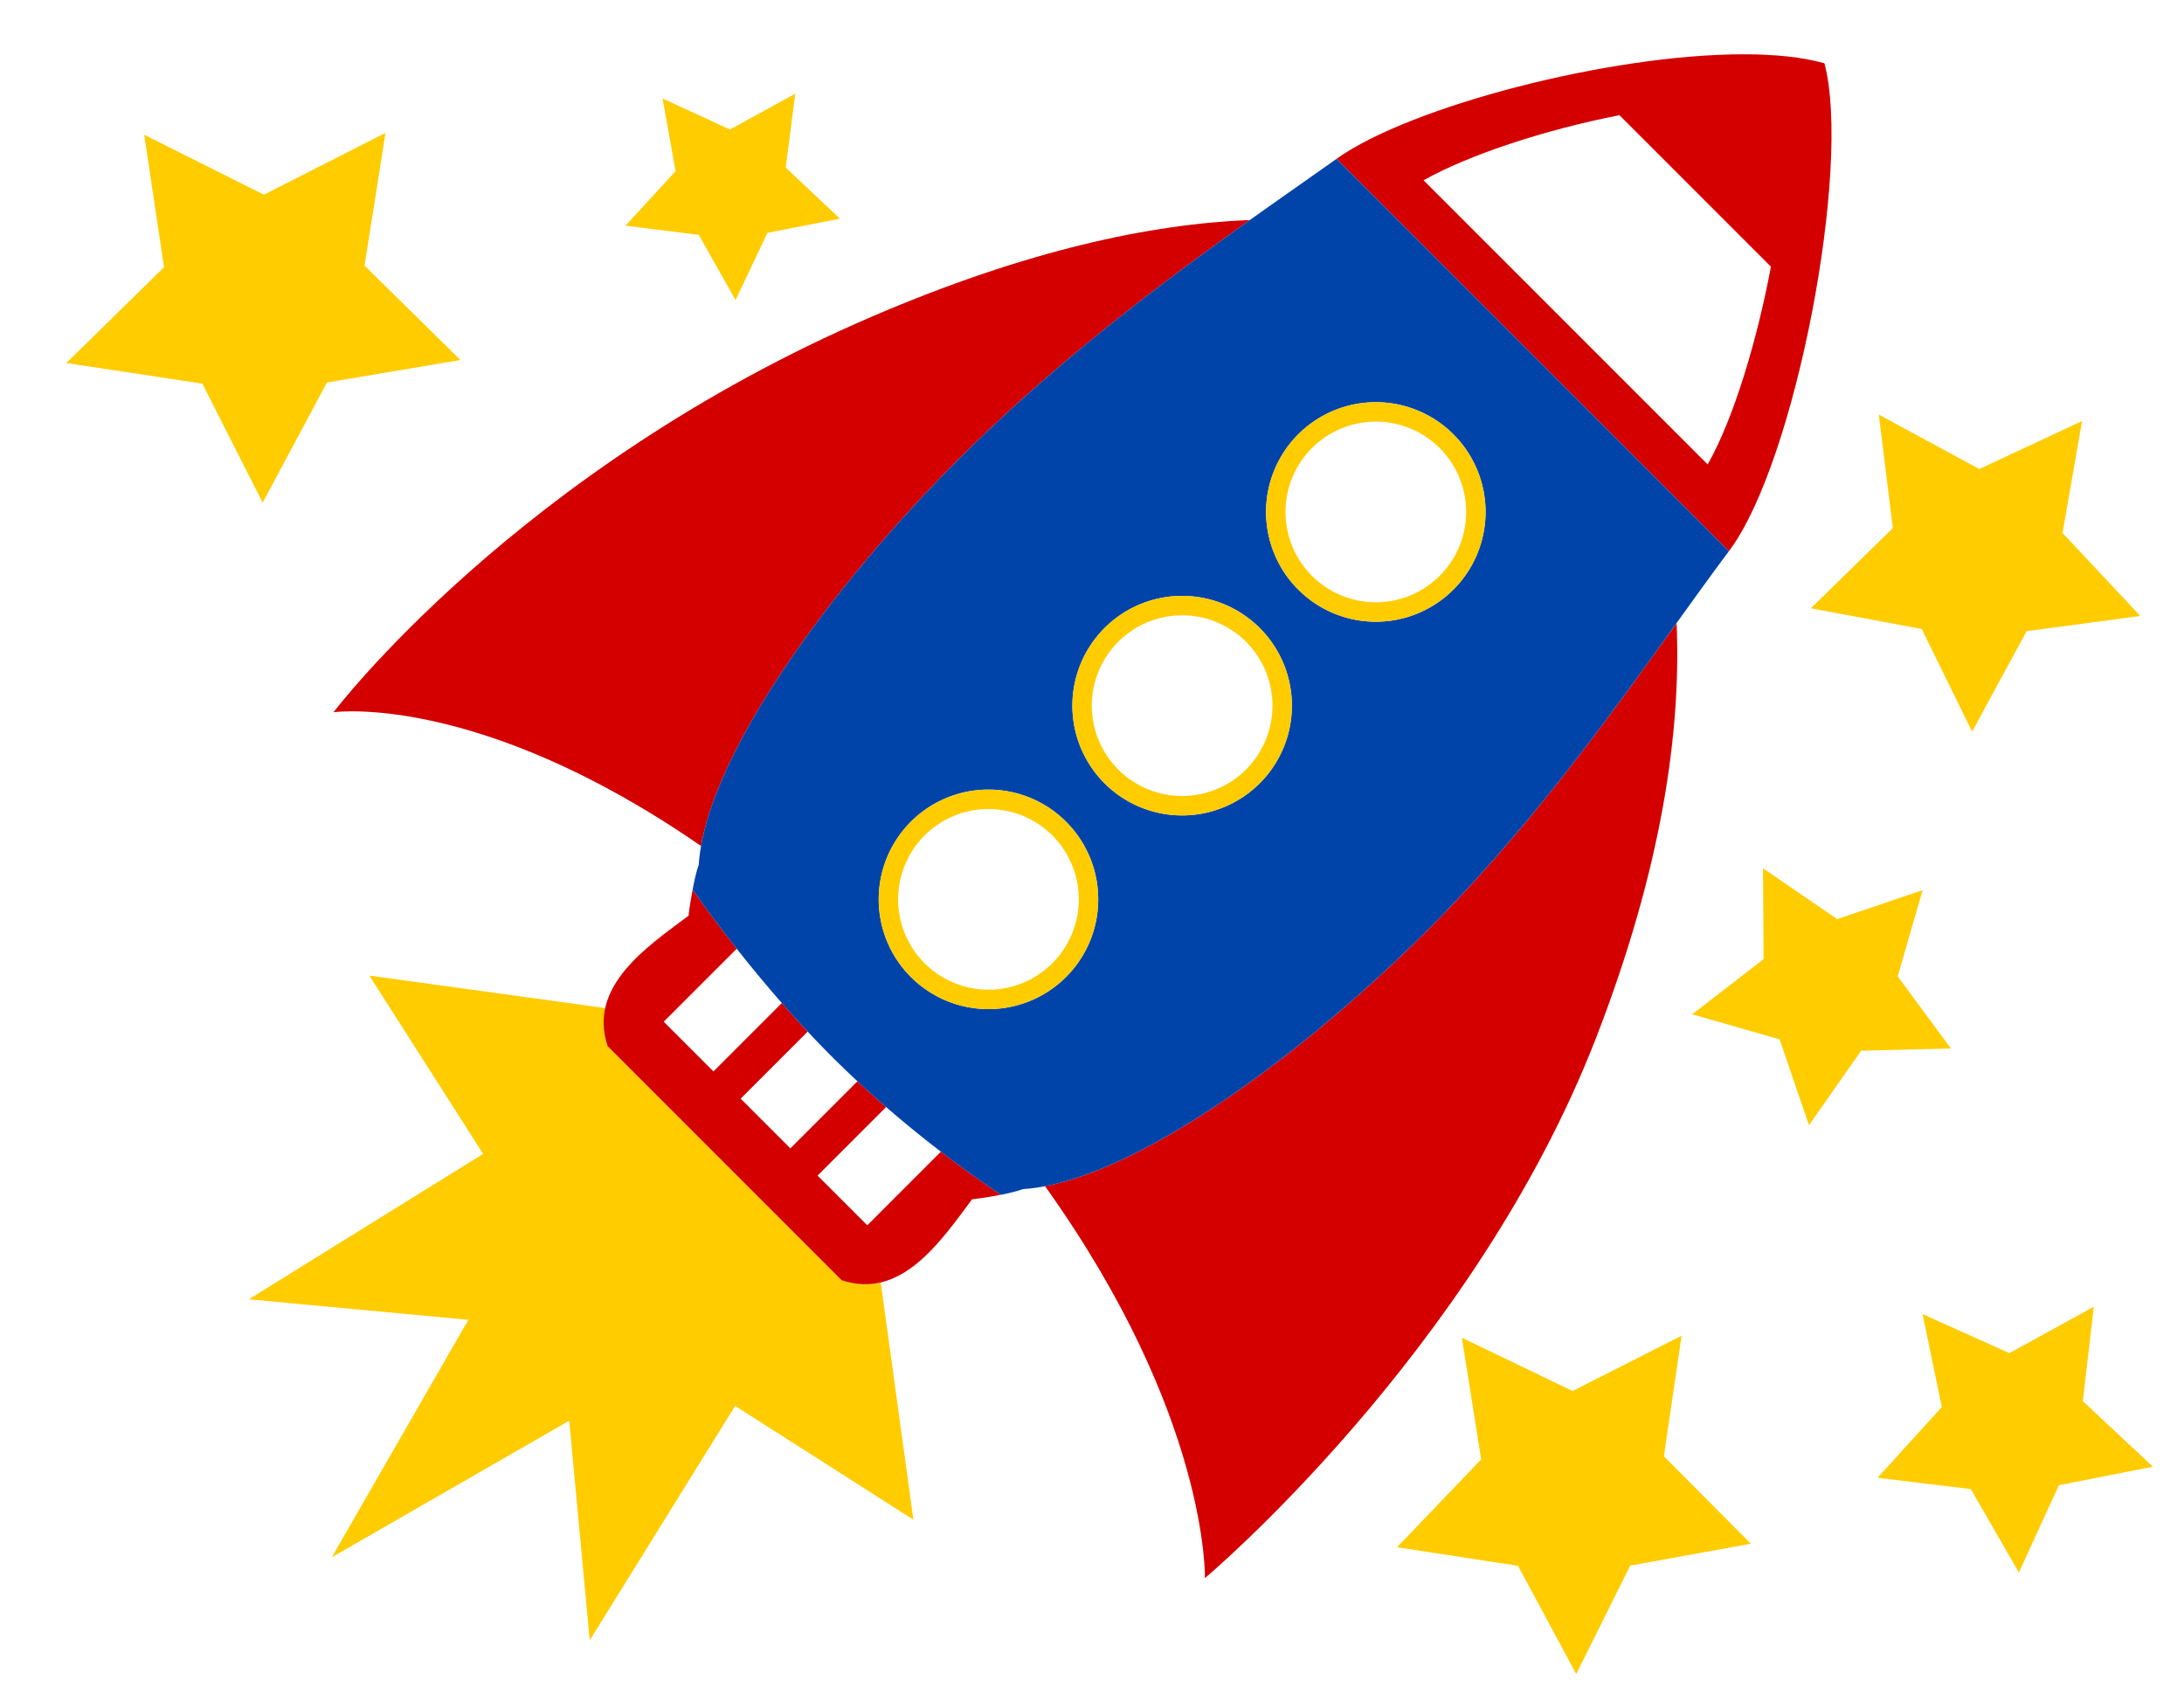 <?xml version="1.0" encoding="UTF-8" standalone="no"?>
<svg
   xmlns:dc="http://purl.org/dc/elements/1.1/"
   xmlns:cc="http://creativecommons.org/ns#"
   xmlns:rdf="http://www.w3.org/1999/02/22-rdf-syntax-ns#"
   xmlns:svg="http://www.w3.org/2000/svg"
   xmlns="http://www.w3.org/2000/svg"
   viewBox="0 0 990 765"
   height="8.5in"
   width="11in"
   version="1.1"
   id="svg3336">
  <defs
     id="defs3340" />
  <path
     transform="scale(0.938)"
     id="path901"
     d="M 178.502 471.408 L 233.479 557.555 L 120.23 627.82 L 226.336 637.734 L 160.361 752.451 L 160.359 752.455 L 160.355 752.461 L 160.365 752.453 L 275.08 686.477 L 284.994 792.584 L 355.26 679.334 L 441.408 734.312 L 425.623 619.65 C 419.819 621.023 413.549 620.894 406.727 618.615 L 293.631 505.52 C 291.414 498.883 291.233 492.772 292.486 487.102 L 178.502 471.408 z "
     style="fill:#ffcc00;fill-opacity:1;fill-rule:evenodd;stroke:none;stroke-width:0.939px;stroke-linecap:butt;stroke-linejoin:miter;stroke-opacity:1" />
  <path
     id="path961"
     transform="scale(0.938)"
     d="M 842.561 26.232 C 777.352 26.254 681.475 51.533 646.264 76.486 C 646.151 76.566 646.015 76.662 645.902 76.742 L 835.504 266.342 C 835.586 266.231 835.679 266.095 835.762 265.984 C 867.706 223.288 894.894 80.651 881.682 30.566 C 871.023 27.567 857.609 26.227 842.561 26.232 z M 782.615 55.664 L 855.811 128.859 C 849.123 164.726 837.649 202.622 825.238 224.41 L 687.947 87.119 C 709.823 74.783 746.89 62.607 782.615 55.664 z M 604.043 106.297 C 556.542 108.19 496.482 120.718 421.553 152.9 C 250.136 226.525 161.18 344.152 161.18 344.152 C 161.18 344.152 230.9 334.219 338.812 408.807 C 338.847 408.611 338.849 408.435 338.885 408.238 C 339.493 404.886 340.301 401.424 341.299 397.867 C 342.296 394.31 343.483 390.657 344.846 386.918 C 346.209 383.179 347.748 379.356 349.453 375.459 C 351.158 371.562 353.026 367.59 355.049 363.559 C 357.072 359.527 359.25 355.436 361.566 351.293 C 363.883 347.15 366.34 342.956 368.928 338.725 C 371.515 334.493 374.23 330.222 377.064 325.926 C 379.898 321.629 382.849 317.305 385.906 312.967 C 388.963 308.628 392.127 304.277 395.383 299.92 C 401.895 291.207 408.781 282.479 415.947 273.832 C 423.113 265.185 430.558 256.617 438.188 248.223 C 445.817 239.828 453.63 231.606 461.533 223.65 C 469.419 215.712 477.397 208.042 485.422 200.625 C 493.446 193.208 501.516 186.045 509.592 179.119 C 517.667 172.193 525.746 165.505 533.785 159.039 C 541.824 152.573 549.823 146.331 557.738 140.293 C 565.653 134.255 573.486 128.422 581.189 122.781 C 588.893 117.141 596.47 111.691 603.875 106.416 C 603.934 106.374 603.984 106.339 604.043 106.297 z M 810.227 301.141 C 808.518 303.518 807.011 305.543 805.271 307.963 C 794.66 322.728 783.451 338.255 771.459 354.146 C 765.463 362.092 759.271 370.128 752.859 378.207 C 746.448 386.286 739.817 394.406 732.943 402.52 C 726.07 410.633 718.953 418.738 711.57 426.787 C 704.188 434.836 696.538 442.829 688.6 450.715 C 680.644 458.618 672.422 466.431 664.027 474.061 C 655.633 481.69 647.065 489.137 638.418 496.303 C 629.771 503.469 621.043 510.355 612.33 516.867 C 607.973 520.123 603.62 523.285 599.281 526.342 C 594.943 529.399 590.619 532.35 586.322 535.184 C 582.026 538.018 577.757 540.735 573.525 543.322 C 569.294 545.91 565.1 548.367 560.957 550.684 C 556.814 553 552.721 555.177 548.689 557.199 C 544.658 559.222 540.686 561.092 536.789 562.797 C 532.892 564.502 529.069 566.041 525.33 567.404 C 521.591 568.767 517.938 569.954 514.381 570.951 C 511.161 571.854 508.049 572.55 504.996 573.135 C 584.338 684.099 582.279 762.561 582.279 762.561 C 582.279 762.561 712.504 653.147 771.344 501.428 C 803.502 418.507 812.464 352.449 810.227 301.141 z M 334.715 429.896 C 334.055 433.404 333.394 437.068 332.734 442.486 C 312.468 457.633 283.997 476.677 293.631 505.52 L 406.727 618.615 C 435.569 628.249 454.615 599.78 469.762 579.514 C 475.76 578.783 480.002 578.053 483.697 577.322 C 478.858 574.044 473.983 570.737 468.693 566.916 C 464.159 563.64 459.472 560.15 454.697 556.486 L 419.119 592.064 L 395.098 568.043 L 428.23 534.91 C 427.033 533.872 425.836 532.842 424.637 531.783 C 421.218 528.765 417.793 525.65 414.373 522.465 L 381.947 554.891 L 357.926 530.869 L 390.326 498.471 C 386.85 494.757 383.435 491.007 380.096 487.24 C 379.334 486.381 378.59 485.517 377.836 484.656 L 344.773 517.719 L 320.752 493.697 L 356.033 458.416 C 351.274 452.385 346.735 446.443 342.453 440.676 C 339.653 436.905 337.293 433.495 334.715 429.896 z "
     style="opacity:1;fill:#d40000;fill-opacity:1;stroke:none;stroke-width:28.163;stroke-linecap:butt;stroke-linejoin:round;stroke-miterlimit:4;stroke-dasharray:none;stroke-dashoffset:0;stroke-opacity:1;paint-order:stroke fill markers" />
  <path
     id="path4149"
     transform="scale(0.938)"
     d="M 384.309 45.285 L 352.76 62.572 L 320.188 47.586 L 326.486 82.68 L 302.279 109.057 L 337.701 113.494 L 355.459 145.006 L 370.885 112.508 L 405.902 105.656 L 379.713 80.969 L 384.309 45.285 z M 186.285 64.219 L 127.514 94.064 L 69.689 65.109 L 79.277 129.109 L 32.039 175.416 L 97.787 185.371 L 126.939 242.865 L 158.008 184.818 L 222.525 173.959 L 176.17 128.348 L 186.285 64.219 z "
     style="opacity:1;fill:#ffcc00;fill-opacity:1;stroke:none;stroke-width:0.427;stroke-linecap:square;stroke-linejoin:miter;stroke-miterlimit:4;stroke-dasharray:none;stroke-opacity:1" />
  <path
     id="path4153"
     transform="scale(0.938)"
     d="M 907.939 200.316 L 914.738 255.188 L 875.088 293.939 L 928.682 303.914 L 953.045 353.52 L 979.393 304.969 L 1034.322 297.631 L 996.732 257.539 L 1006.191 203.424 L 956.514 226.637 L 907.939 200.316 z M 851.984 419.568 L 852.283 463.439 L 817.752 490.123 L 860.002 502.205 L 874.211 543.68 L 899.428 507.691 L 942.803 506.623 L 917.088 471.795 L 929.113 430.129 L 887.828 444.098 L 851.984 419.568 z M 1011.865 631.4 L 971.064 653.836 L 929.098 634.965 L 938.406 679.885 L 907.34 714.066 L 952.4 719.531 L 975.658 759.818 L 994.99 717.66 L 1040.418 708.721 L 1006.543 677.025 L 1011.865 631.4 z M 812.646 645.424 L 759.955 672.121 L 706.459 646.385 L 715.789 705.166 L 675.123 747.633 L 733.598 756.6 L 761.719 808.873 L 787.818 756.5 L 846.146 745.922 L 804.09 703.715 L 812.646 645.424 z "
     style="opacity:1;fill:#ffcc00;fill-opacity:1;stroke:none;stroke-width:0.393;stroke-linecap:square;stroke-linejoin:miter;stroke-miterlimit:4;stroke-dasharray:none;stroke-opacity:1" />
  <path
     id="path884"
     transform="scale(0.938)"
     d="M 645.902 76.742 C 593.537 113.841 524.621 160.141 461.533 223.65 C 398.31 287.297 340.796 367.97 337.674 417.959 C 336.688 420.571 335.701 424.658 334.715 429.896 C 337.293 433.495 339.653 436.905 342.453 440.676 C 347.965 448.1 353.894 455.811 360.186 463.633 C 366.477 471.454 373.131 479.384 380.096 487.24 C 383.578 491.168 387.138 495.078 390.768 498.947 C 394.398 502.816 398.097 506.646 401.861 510.41 C 405.626 514.175 409.419 517.84 413.221 521.402 C 417.023 524.965 420.834 528.427 424.637 531.783 C 432.242 538.496 439.814 544.791 447.205 550.652 C 454.596 556.514 461.807 561.942 468.693 566.916 C 473.983 570.737 478.858 574.044 483.697 577.322 C 488.325 576.407 491.866 575.491 494.291 574.576 C 544.28 571.454 624.953 513.938 688.6 450.715 C 752.109 387.627 797.08 317.741 835.504 266.342 L 645.902 76.742 z M 665.648 194.342 A 53.039 53.039 0 0 1 702.379 209.871 A 53.039 53.039 0 0 1 702.379 284.879 A 53.039 53.039 0 0 1 627.369 284.879 A 53.039 53.039 0 0 1 627.369 209.871 A 53.039 53.039 0 0 1 665.648 194.342 z M 572.053 287.938 A 53.039 53.039 0 0 1 608.783 303.467 A 53.039 53.039 0 0 1 608.783 378.475 A 53.039 53.039 0 0 1 533.773 378.475 A 53.039 53.039 0 0 1 533.773 303.467 A 53.039 53.039 0 0 1 572.053 287.938 z M 478.457 381.533 A 53.039 53.039 0 0 1 515.188 397.062 A 53.039 53.039 0 0 1 515.188 472.07 A 53.039 53.039 0 0 1 440.178 472.07 A 53.039 53.039 0 0 1 440.178 397.062 A 53.039 53.039 0 0 1 478.457 381.533 z "
     style="opacity:1;fill:#0044aa;fill-opacity:1;fill-rule:evenodd;stroke:none;stroke-width:0.939px;stroke-linecap:butt;stroke-linejoin:miter;stroke-opacity:1" />
  <path
     id="path867"
     transform="scale(0.938)"
     d="M 664.1 194.342 A 53.039 53.039 0 0 0 627.369 209.871 A 53.039 53.039 0 0 0 627.369 284.879 A 53.039 53.039 0 0 0 702.379 284.879 A 53.039 53.039 0 0 0 702.379 209.871 A 53.039 53.039 0 0 0 664.1 194.342 z M 665.512 203.729 A 43.652 43.652 0 0 1 695.74 216.508 A 43.652 43.652 0 0 1 695.74 278.242 A 43.652 43.652 0 0 1 634.008 278.242 A 43.652 43.652 0 0 1 634.008 216.508 A 43.652 43.652 0 0 1 665.512 203.729 z M 570.504 287.938 A 53.039 53.039 0 0 0 533.773 303.467 A 53.039 53.039 0 0 0 533.773 378.475 A 53.039 53.039 0 0 0 608.783 378.475 A 53.039 53.039 0 0 0 608.783 303.467 A 53.039 53.039 0 0 0 570.504 287.938 z M 571.916 297.324 A 43.652 43.652 0 0 1 602.145 310.104 A 43.652 43.652 0 0 1 602.145 371.838 A 43.652 43.652 0 0 1 540.412 371.838 A 43.652 43.652 0 0 1 540.412 310.104 A 43.652 43.652 0 0 1 571.916 297.324 z M 476.908 381.533 A 53.039 53.039 0 0 0 440.178 397.062 A 53.039 53.039 0 0 0 440.178 472.07 A 53.039 53.039 0 0 0 515.188 472.07 A 53.039 53.039 0 0 0 515.188 397.062 A 53.039 53.039 0 0 0 476.908 381.533 z M 478.32 390.918 A 43.652 43.652 0 0 1 508.549 403.699 A 43.652 43.652 0 0 1 508.549 465.434 A 43.652 43.652 0 0 1 446.816 465.434 A 43.652 43.652 0 0 1 446.816 403.699 A 43.652 43.652 0 0 1 478.32 390.918 z "
     style="opacity:1;fill:#ffcc00;fill-opacity:1;stroke:none;stroke-width:28.163;stroke-linecap:butt;stroke-linejoin:round;stroke-miterlimit:4;stroke-dasharray:none;stroke-dashoffset:0;stroke-opacity:1;paint-order:stroke fill markers" />
</svg>
